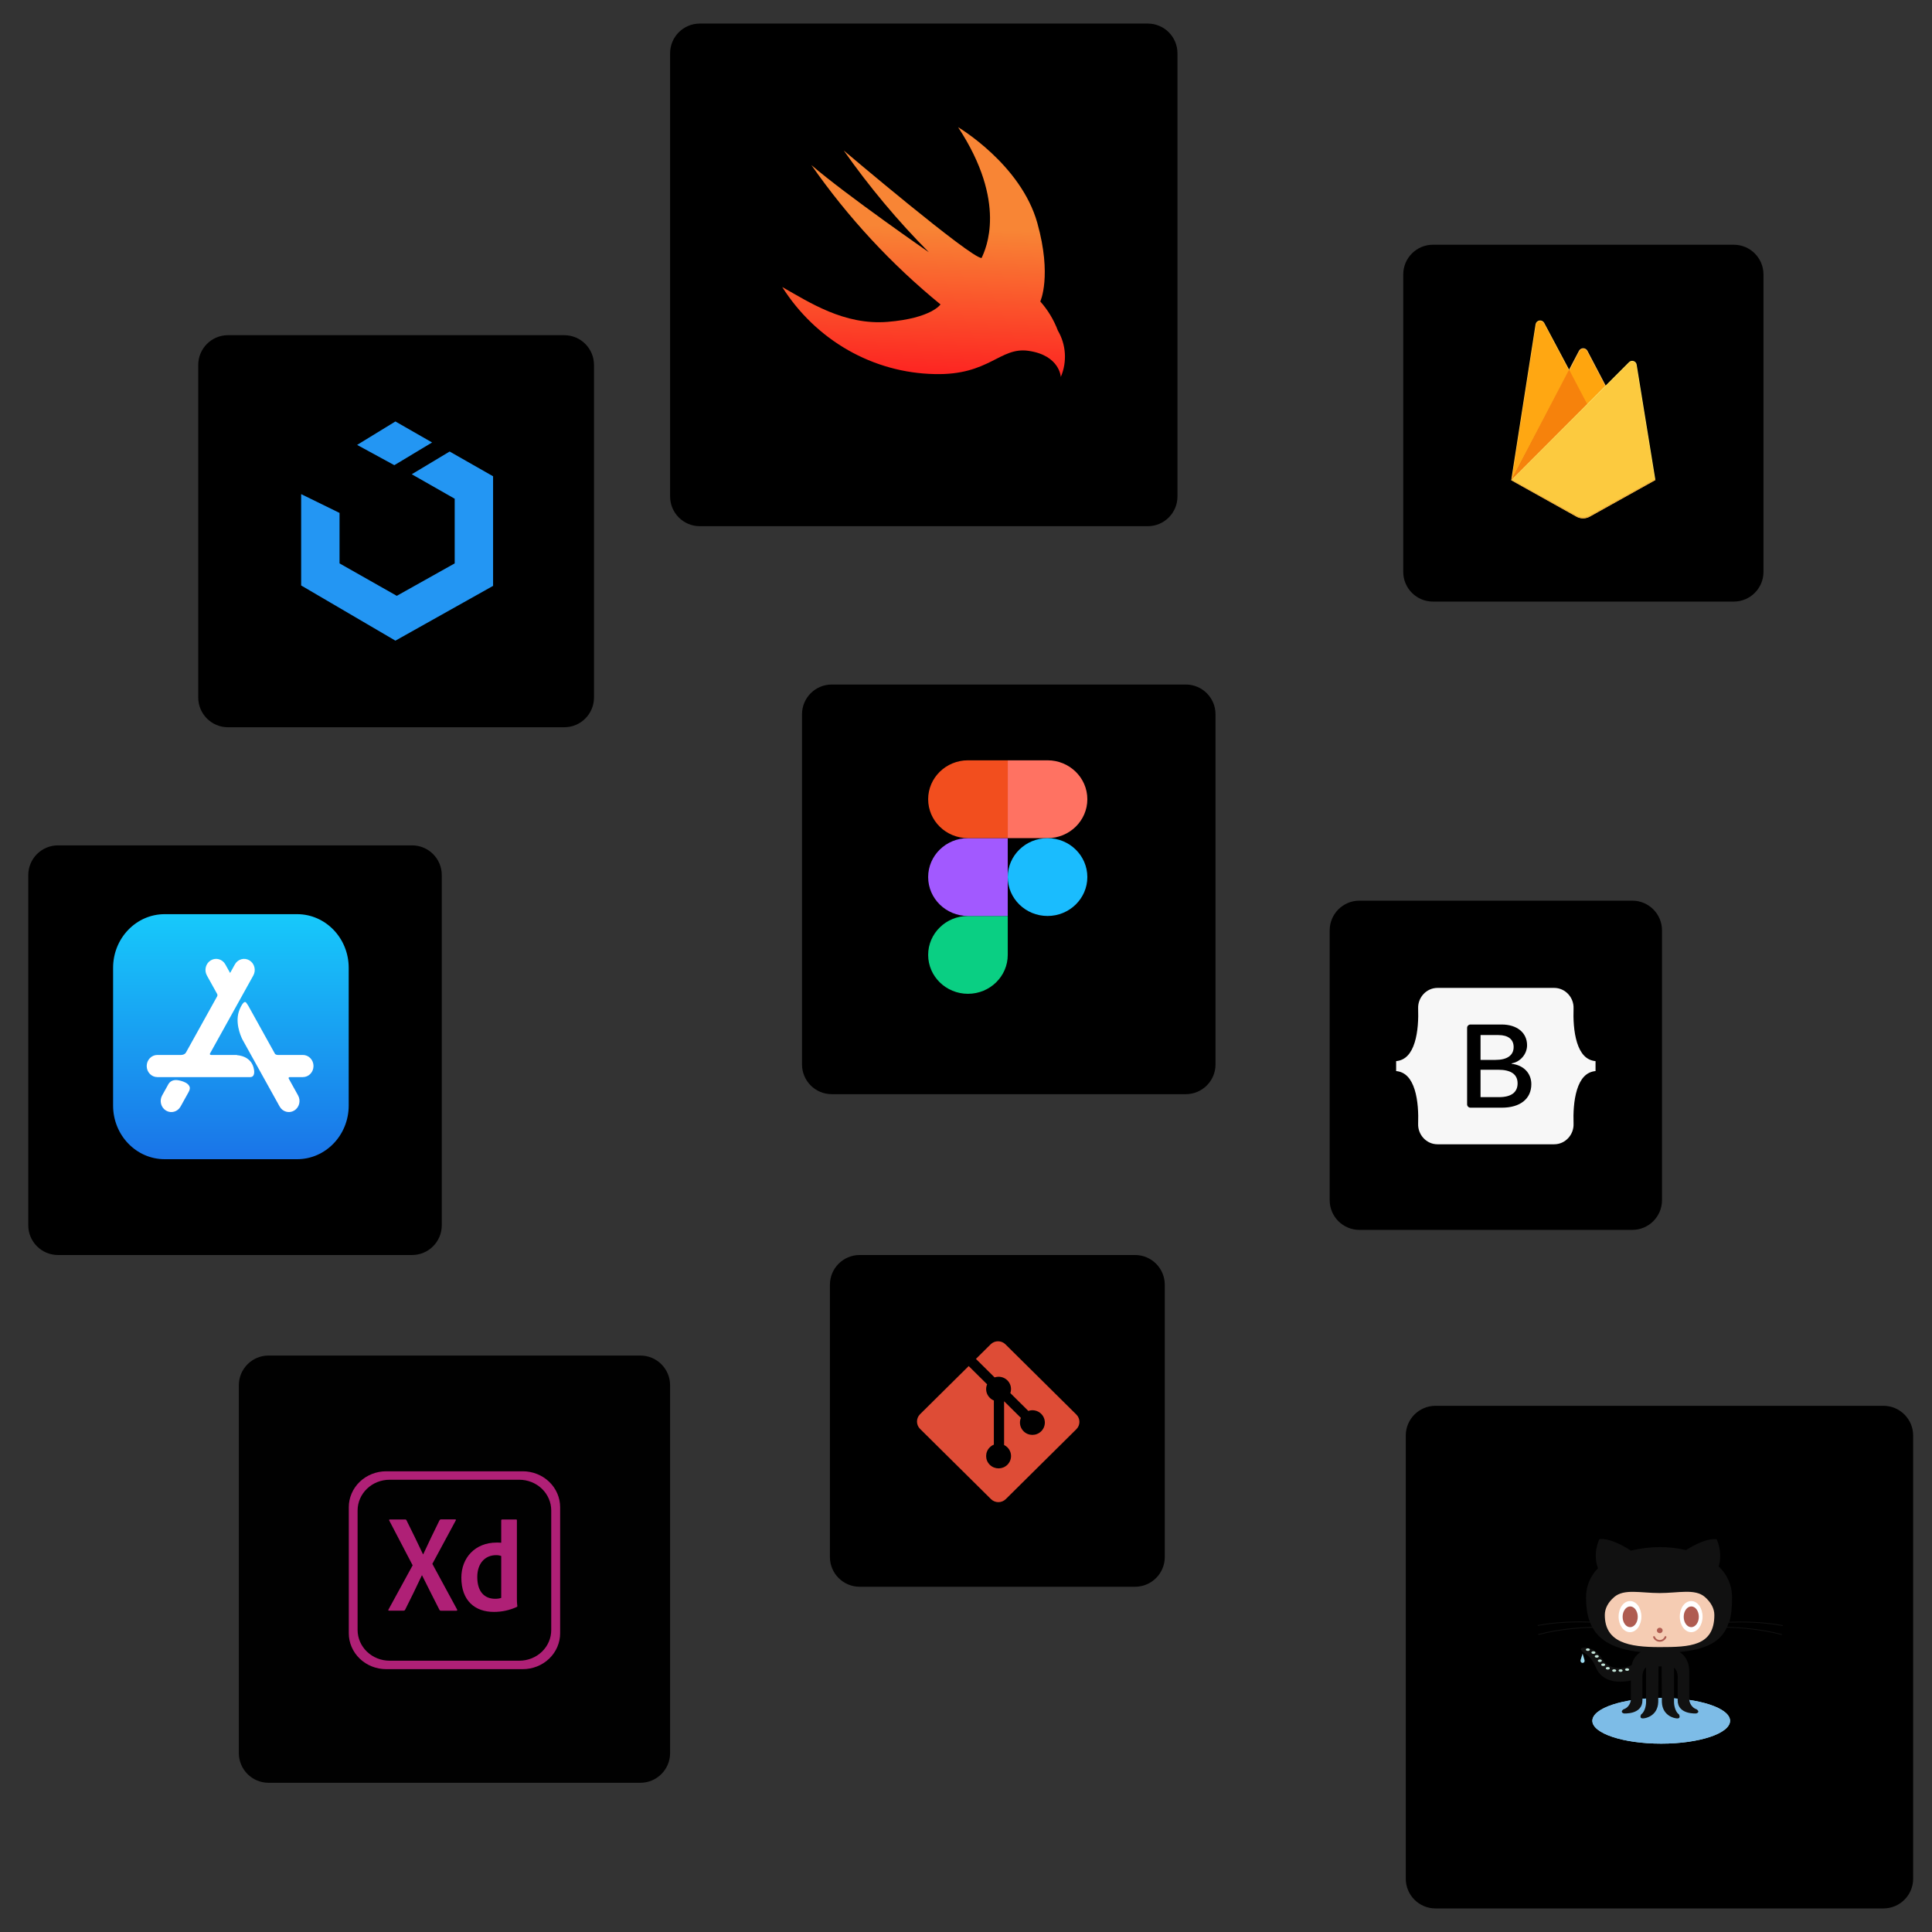 <svg width="410" height="410" viewBox="0 0 410 410" fill="none" xmlns="http://www.w3.org/2000/svg">
<rect x="0" y="0" width="410" height="410" fill="#333333" stroke="none"/>
<path d="M399.691 298.333H304.637C301.153 298.333 298.328 301.158 298.328 304.642V398.691C298.328 402.175 301.153 405 304.637 405H399.691C403.175 405 406 402.175 406 398.691V304.642C406 301.158 403.175 298.333 399.691 298.333Z" fill="black"/>
<g clip-path="url(#clip0_2_2)">
<path d="M367.144 365.181C367.144 367.865 360.6 370.027 352.533 370.027C344.466 370.027 337.923 367.845 337.923 365.181C337.923 362.497 344.466 360.334 352.533 360.334C360.6 360.334 367.144 362.497 367.144 365.181Z" fill="#9EDCF2"/>
<path d="M367.144 365.181C367.144 367.865 360.6 370.027 352.533 370.027C344.466 370.027 337.923 367.845 337.923 365.181C337.923 362.497 344.466 360.334 352.533 360.334C360.6 360.334 367.144 362.497 367.144 365.181Z" fill="#7DBCE7"/>
<path d="M335.85 350.911L335.423 352.301C335.423 352.301 335.322 352.803 335.81 352.9C336.338 352.88 336.297 352.417 336.257 352.282L335.85 350.911Z" fill="#9EDCF2"/>
<path d="M378.299 345.06L378.34 344.886C374.052 344.075 369.663 344.056 367.001 344.172C367.428 342.685 367.57 340.947 367.57 339.035C367.57 336.274 366.473 334.073 364.725 332.412C365.03 331.466 365.437 329.361 364.319 326.677C364.319 326.677 362.328 326.079 357.796 328.956C356.028 328.531 354.139 328.319 352.249 328.319C350.176 328.319 348.083 328.57 346.112 329.072C341.438 326.04 339.386 326.658 339.386 326.658C338.045 329.844 338.878 332.219 339.122 332.798C337.537 334.42 336.582 336.487 336.582 339.016C336.582 340.928 336.805 342.646 337.374 344.133C334.692 344.037 330.465 344.075 326.32 344.867L326.361 345.041C330.506 344.249 334.773 344.23 337.435 344.326C337.557 344.635 337.699 344.944 337.842 345.234C335.2 345.311 330.709 345.639 326.401 346.798L326.462 346.972C330.811 345.813 335.342 345.504 337.964 345.427C339.549 348.208 342.637 350.023 348.164 350.583C347.372 351.085 346.579 351.934 346.254 353.383C345.177 353.865 341.804 355.062 339.772 351.741C339.772 351.741 338.634 349.772 336.46 349.617C336.46 349.617 334.347 349.579 336.318 350.872C336.318 350.872 337.72 351.509 338.695 353.885C338.695 353.885 339.975 357.94 346.092 356.627V360.778C346.092 360.778 345.97 362.265 344.527 362.748C344.527 362.748 343.674 363.308 344.588 363.617C344.588 363.617 348.55 363.926 348.55 360.836V356.279C348.55 356.279 348.388 354.464 349.323 353.846V361.338C349.323 361.338 349.262 363.134 348.286 363.81C348.286 363.81 347.636 364.91 349.058 364.621C349.058 364.621 351.781 364.254 351.903 361.222L351.964 353.634H352.614L352.675 361.222C352.797 364.235 355.52 364.621 355.52 364.621C356.943 364.93 356.292 363.81 356.292 363.81C355.317 363.134 355.256 361.338 355.256 361.338V353.904C356.191 354.599 356.028 356.279 356.028 356.279V360.836C356.028 363.926 359.991 363.617 359.991 363.617C360.905 363.308 360.052 362.748 360.052 362.748C358.629 362.246 358.487 360.778 358.487 360.778V354.792C358.487 352.456 357.451 351.22 356.435 350.583C362.328 350.023 365.152 348.227 366.453 345.408C369.033 345.466 373.687 345.775 378.116 346.972L378.177 346.798C373.768 345.62 369.155 345.311 366.534 345.234C366.656 344.944 366.757 344.655 366.859 344.346C369.582 344.249 373.991 344.249 378.299 345.06V345.06Z" fill="#111111"/>
<path d="M361.799 338.9C363.059 340.001 363.811 341.314 363.811 342.724C363.811 349.366 358.609 349.54 352.188 349.54C345.767 349.54 340.565 348.613 340.565 342.724C340.565 341.314 341.296 340.001 342.556 338.92C344.649 337.104 348.185 338.07 352.188 338.07C356.191 338.07 359.706 337.085 361.799 338.9V338.9Z" fill="#F5CCB3"/>
<path d="M348.327 343.071C348.327 344.906 347.25 346.373 345.909 346.373C344.568 346.373 343.491 344.886 343.491 343.071C343.491 341.237 344.568 339.769 345.909 339.769C347.25 339.75 348.327 341.237 348.327 343.071V343.071Z" fill="white"/>
<path d="M347.555 343.11C347.555 344.326 346.823 345.311 345.949 345.311C345.055 345.311 344.344 344.326 344.344 343.11C344.344 341.893 345.076 340.908 345.949 340.908C346.823 340.908 347.555 341.893 347.555 343.11Z" fill="#AF5C51"/>
<path d="M361.312 343.071C361.312 344.906 360.235 346.373 358.893 346.373C357.552 346.373 356.475 344.886 356.475 343.071C356.475 341.237 357.552 339.769 358.893 339.769C360.214 339.75 361.312 341.237 361.312 343.071V343.071Z" fill="white"/>
<path d="M360.519 343.11C360.519 344.326 359.788 345.311 358.914 345.311C358.02 345.311 357.308 344.326 357.308 343.11C357.308 341.893 358.04 340.908 358.914 340.908C359.808 340.908 360.519 341.893 360.519 343.11ZM352.838 346.006C352.838 346.315 352.574 346.586 352.228 346.586C351.903 346.586 351.619 346.334 351.619 346.006C351.619 345.678 351.883 345.427 352.228 345.427C352.554 345.427 352.838 345.678 352.838 346.006ZM350.826 347.454C350.786 347.358 350.847 347.261 350.948 347.223C351.05 347.184 351.151 347.242 351.192 347.339C351.355 347.763 351.761 348.034 352.228 348.034C352.696 348.034 353.102 347.744 353.265 347.339C353.305 347.242 353.407 347.184 353.509 347.223C353.61 347.261 353.671 347.358 353.631 347.454C353.427 348.014 352.858 348.401 352.228 348.401C351.598 348.401 351.03 348.014 350.826 347.454V347.454Z" fill="#AF5C51"/>
<path d="M337.395 350.081C337.395 350.235 337.212 350.351 336.968 350.351C336.744 350.351 336.541 350.235 336.541 350.081C336.541 349.926 336.724 349.81 336.968 349.81C337.212 349.81 337.395 349.926 337.395 350.081ZM338.573 350.698C338.573 350.853 338.39 350.969 338.146 350.969C337.923 350.969 337.72 350.853 337.72 350.698C337.72 350.544 337.903 350.428 338.146 350.428C338.39 350.428 338.573 350.544 338.573 350.698ZM339.284 351.509C339.284 351.664 339.101 351.78 338.858 351.78C338.634 351.78 338.431 351.664 338.431 351.509C338.431 351.355 338.614 351.239 338.858 351.239C339.101 351.22 339.284 351.355 339.284 351.509ZM339.935 352.436C339.935 352.591 339.752 352.707 339.508 352.707C339.284 352.707 339.081 352.591 339.081 352.436C339.081 352.282 339.264 352.166 339.508 352.166C339.752 352.147 339.935 352.282 339.935 352.436ZM340.646 353.286C340.646 353.44 340.463 353.556 340.219 353.556C339.996 353.556 339.792 353.44 339.792 353.286C339.792 353.132 339.975 353.016 340.219 353.016C340.463 353.016 340.646 353.132 340.646 353.286ZM341.621 354.039C341.621 354.194 341.438 354.309 341.194 354.309C340.971 354.309 340.768 354.194 340.768 354.039C340.768 353.885 340.951 353.769 341.194 353.769C341.438 353.749 341.621 353.885 341.621 354.039ZM342.983 354.522C342.983 354.676 342.8 354.792 342.556 354.792C342.332 354.792 342.129 354.676 342.129 354.522C342.129 354.367 342.312 354.251 342.556 354.251C342.8 354.251 342.983 354.367 342.983 354.522ZM344.344 354.522C344.344 354.676 344.161 354.792 343.917 354.792C343.694 354.792 343.491 354.676 343.491 354.522C343.491 354.367 343.674 354.251 343.917 354.251C344.161 354.251 344.344 354.367 344.344 354.522ZM345.726 354.309C345.726 354.464 345.543 354.58 345.299 354.58C345.076 354.58 344.872 354.464 344.872 354.309C344.872 354.155 345.055 354.039 345.299 354.039C345.523 354.039 345.726 354.155 345.726 354.309Z" fill="#C4E5D9"/>
</g>
<path d="M240.875 266.333H182.43C178.946 266.333 176.121 269.158 176.121 272.642V330.424C176.121 333.908 178.946 336.733 182.43 336.733H240.875C244.36 336.733 247.184 333.908 247.184 330.424V272.642C247.184 269.158 244.36 266.333 240.875 266.333Z" fill="black"/>
<g clip-path="url(#clip1_2_2)">
<path d="M228.42 300.189L213.37 285.284C212.504 284.426 211.098 284.426 210.231 285.284L207.106 288.379L211.07 292.306C211.991 291.998 213.048 292.204 213.782 292.932C214.52 293.664 214.727 294.719 214.409 295.634L218.229 299.419C219.154 299.103 220.22 299.307 220.958 300.04C221.99 301.061 221.99 302.717 220.958 303.739C219.926 304.761 218.255 304.761 217.222 303.739C216.446 302.97 216.254 301.841 216.647 300.894L213.084 297.365L213.084 306.651C213.342 306.778 213.578 306.945 213.782 307.146C214.814 308.168 214.814 309.824 213.782 310.847C212.75 311.868 211.078 311.868 210.047 310.847C209.015 309.824 209.015 308.168 210.047 307.146C210.294 306.901 210.588 306.707 210.912 306.575V297.202C210.588 297.071 210.294 296.877 210.047 296.631C209.265 295.858 209.077 294.722 209.478 293.771L205.57 289.9L195.25 300.12C194.383 300.979 194.383 302.372 195.25 303.23L210.301 318.136C211.167 318.994 212.572 318.994 213.44 318.136L228.42 303.3C229.287 302.441 229.287 301.048 228.42 300.189" fill="#DE4C36"/>
</g>
<g opacity="0.97">
<path d="M135.896 287.667H56.993C53.508 287.667 50.684 290.492 50.684 293.976V372.025C50.684 375.509 53.508 378.334 56.993 378.334H135.896C139.38 378.334 142.205 375.509 142.205 372.025V293.976C142.205 290.492 139.38 287.667 135.896 287.667Z" fill="black"/>
<g clip-path="url(#clip2_2_2)">
<path d="M110.927 312.23H81.961C80.918 312.228 79.884 312.425 78.92 312.808C77.956 313.191 77.08 313.752 76.342 314.461C75.604 315.17 75.019 316.011 74.621 316.937C74.222 317.863 74.017 318.855 74.019 319.857V346.593C74.017 347.595 74.222 348.587 74.621 349.513C75.019 350.439 75.604 351.281 76.342 351.989C77.08 352.698 77.956 353.259 78.92 353.642C79.884 354.025 80.918 354.222 81.961 354.22H110.927C111.971 354.222 113.004 354.025 113.968 353.642C114.933 353.259 115.809 352.698 116.547 351.989C117.284 351.281 117.869 350.439 118.268 349.513C118.667 348.587 118.871 347.595 118.87 346.593V319.857C118.871 318.855 118.667 317.863 118.268 316.937C117.869 316.011 117.284 315.17 116.547 314.461C115.809 313.752 114.933 313.191 113.968 312.808C113.004 312.425 111.971 312.228 110.927 312.23V312.23ZM116.979 345.893C116.984 346.749 116.813 347.597 116.476 348.389C116.139 349.181 115.642 349.901 115.014 350.508C114.385 351.115 113.638 351.597 112.816 351.926C111.993 352.255 111.111 352.424 110.22 352.425H82.671C80.873 352.422 79.149 351.735 77.878 350.514C76.606 349.294 75.891 347.638 75.888 345.912V320.537C75.891 318.81 76.606 317.155 77.878 315.934C79.149 314.713 80.873 314.026 82.671 314.024H110.197C111.996 314.024 113.721 314.711 114.992 315.932C116.264 317.153 116.979 318.81 116.979 320.537V345.893ZM91.751 331.879L96.986 341.532C97.081 341.679 97.024 341.819 96.875 341.819H93.62C93.416 341.819 93.321 341.77 93.233 341.587C92.037 339.218 90.816 336.85 89.567 334.304H89.532C88.383 336.755 87.198 339.19 85.977 341.609C85.891 341.749 85.796 341.804 85.642 341.804H82.56C82.371 341.804 82.356 341.657 82.452 341.552L87.569 332.186L82.62 322.709C82.502 322.562 82.62 322.456 82.728 322.456H85.94C86.129 322.456 86.204 322.493 86.277 322.651C87.469 325.039 88.635 327.439 89.774 329.851H89.809C90.896 327.482 92.095 325.022 93.247 322.673C93.342 322.526 93.399 322.435 93.583 322.435H96.589C96.742 322.435 96.801 322.548 96.707 322.688L91.751 331.879ZM97.904 334.802C97.904 330.625 100.795 327.357 105.394 327.357C105.788 327.357 105.992 327.357 106.365 327.393V322.641C106.365 322.527 106.459 322.458 106.554 322.458H109.503C109.656 322.458 109.694 322.513 109.694 322.597V339.078C109.694 339.562 109.694 340.171 109.789 340.83C109.789 340.943 109.751 340.976 109.637 341.034C108.142 341.716 106.509 342.07 104.854 342.072C100.795 342.092 97.904 339.688 97.904 334.802V334.802ZM106.367 330.21C106.021 330.083 105.654 330.022 105.285 330.028C102.929 330.028 101.286 331.773 101.286 334.662C101.286 337.964 102.964 339.288 105.081 339.288C105.526 339.288 106.016 339.24 106.367 339.093V330.21Z" fill="#B32078"/>
</g>
</g>
<path d="M346.394 191.134H288.487C285.003 191.134 282.178 193.959 282.178 197.443V254.692C282.178 258.176 285.003 261.001 288.487 261.001H346.394C349.878 261.001 352.703 258.176 352.703 254.692V197.443C352.703 193.959 349.878 191.134 346.394 191.134Z" fill="black"/>
<path fill-rule="evenodd" clip-rule="evenodd" d="M305.072 209.648C302.657 209.648 300.871 211.729 300.951 213.985C301.027 216.153 300.928 218.96 300.21 221.25C299.489 223.546 298.272 225.001 296.283 225.188V227.296C298.272 227.483 299.489 228.937 300.21 231.234C300.928 233.523 301.027 236.331 300.951 238.498C300.871 240.754 302.657 242.835 305.072 242.835H329.812C332.226 242.835 334.013 240.755 333.933 238.498C333.856 236.331 333.956 233.523 334.673 231.234C335.394 228.937 336.608 227.483 338.598 227.296V225.188C336.609 225 335.394 223.546 334.673 221.25C333.955 218.961 333.856 216.153 333.933 213.985C334.013 211.729 332.226 209.648 329.812 209.648H305.071H305.072ZM324.971 230.077C324.971 233.184 322.617 235.068 318.711 235.068H312.061C311.871 235.068 311.689 234.994 311.554 234.861C311.42 234.729 311.344 234.549 311.344 234.362V218.122C311.344 217.934 311.42 217.755 311.554 217.622C311.689 217.49 311.871 217.416 312.061 217.416H318.673C321.93 217.416 324.068 219.153 324.068 221.819C324.068 223.691 322.63 225.367 320.798 225.661V225.758C323.292 226.028 324.971 227.728 324.971 230.077ZM317.986 219.654H314.194V224.926H317.388C319.856 224.926 321.217 223.948 321.217 222.198C321.217 220.559 320.047 219.654 317.986 219.654ZM314.194 227.018V232.829H318.125C320.695 232.829 322.057 231.814 322.057 229.905C322.057 227.997 320.657 227.018 317.96 227.018H314.194Z" fill="#F7F7F7"/>
<path d="M251.642 145.267H176.508C173.024 145.267 170.199 148.092 170.199 151.576V225.891C170.199 229.376 173.024 232.2 176.508 232.2H251.642C255.127 232.2 257.951 229.376 257.951 225.891V151.576C257.951 148.092 255.127 145.267 251.642 145.267Z" fill="black"/>
<g clip-path="url(#clip3_2_2)">
<path d="M205.415 210.9C210.077 210.9 213.86 207.2 213.86 202.642V194.383H205.415C200.753 194.383 196.97 198.083 196.97 202.642C196.97 207.2 200.753 210.9 205.415 210.9Z" fill="#0ACF83"/>
<path d="M196.97 186.125C196.97 181.566 200.753 177.867 205.415 177.867H213.86V194.383H205.415C200.753 194.383 196.97 190.684 196.97 186.125Z" fill="#A259FF"/>
<path d="M196.97 169.608C196.97 165.05 200.753 161.35 205.415 161.35H213.86V177.867H205.415C200.753 177.867 196.97 174.167 196.97 169.608Z" fill="#F24E1E"/>
<path d="M213.86 161.35H222.305C226.967 161.35 230.75 165.05 230.75 169.608C230.75 174.167 226.967 177.867 222.305 177.867H213.86V161.35Z" fill="#FF7262"/>
<path d="M230.75 186.125C230.75 190.684 226.967 194.383 222.305 194.383C217.643 194.383 213.86 190.684 213.86 186.125C213.86 181.566 217.643 177.867 222.305 177.867C226.967 177.867 230.75 181.566 230.75 186.125Z" fill="#1ABCFE"/>
</g>
<path d="M87.443 179.4H12.309C8.825 179.4 6 182.225 6 185.709V260.024C6 263.509 8.825 266.333 12.309 266.333H87.443C90.928 266.333 93.752 263.509 93.752 260.024V185.709C93.752 182.225 90.928 179.4 87.443 179.4Z" fill="black"/>
<path d="M34.95 194H63.05C69.098 194 74 199.098 74 205.388V234.612C74 240.902 69.098 246 63.05 246H34.95C28.902 246 24 240.902 24 234.612V205.388C24 199.098 28.902 194 34.95 194Z" fill="url(#paint0_linear_2_2)"/>
<path d="M40.024 231.743L40.029 231.744L38.319 234.824C37.695 235.948 36.313 236.333 35.232 235.684C34.151 235.035 33.781 233.598 34.405 232.473L35.664 230.205L35.785 229.987C36.001 229.665 36.534 229.108 37.599 229.213C37.599 229.213 40.106 229.495 40.288 230.851C40.288 230.851 40.312 231.297 40.024 231.743V231.743ZM64.27 223.878H58.94C58.577 223.852 58.418 223.717 58.356 223.639L58.352 223.632L52.645 213.353L52.638 213.358L52.296 212.847C51.735 211.955 50.844 214.237 50.844 214.237C49.781 216.779 50.995 219.669 51.418 220.543L59.344 234.821C59.968 235.944 61.35 236.33 62.431 235.681C63.512 235.032 63.883 233.594 63.258 232.47L61.277 228.9C61.238 228.814 61.171 228.579 61.578 228.578H64.27C65.519 228.578 66.53 227.526 66.53 226.228C66.53 224.93 65.519 223.877 64.27 223.877V223.878ZM53.916 227.072C53.916 227.072 54.201 228.578 53.1 228.578H33.393C32.145 228.578 31.133 227.526 31.133 226.228C31.133 224.93 32.145 223.877 33.393 223.877H38.459C39.277 223.828 39.471 223.337 39.471 223.337L39.476 223.34L46.089 211.427L46.087 211.426C46.208 211.196 46.107 210.979 46.09 210.944L43.906 207.01C43.282 205.886 43.652 204.449 44.733 203.8C45.814 203.151 47.196 203.536 47.82 204.66L48.833 206.484L49.844 204.663C50.468 203.539 51.85 203.154 52.931 203.803C54.011 204.452 54.382 205.889 53.758 207.013L44.555 223.59C44.515 223.691 44.502 223.85 44.802 223.877H50.303L50.304 223.933C50.304 223.933 53.483 223.985 53.916 227.072Z" fill="white"/>
<path d="M367.928 51.934H304.099C300.615 51.934 297.79 54.758 297.79 58.243V121.358C297.79 124.842 300.615 127.667 304.099 127.667H367.928C371.412 127.667 374.237 124.842 374.237 121.358V58.243C374.237 54.758 371.412 51.934 367.928 51.934Z" fill="black"/>
<path d="M320.7 101.9L320.955 101.545L332.985 78.724L333.01 78.482L327.708 68.522C327.611 68.34 327.459 68.193 327.274 68.102C327.089 68.011 326.879 67.98 326.676 68.014C326.472 68.049 326.285 68.146 326.14 68.293C325.995 68.44 325.899 68.629 325.867 68.832L320.7 101.9Z" fill="#FFC24A"/>
<path d="M320.85 101.63L321.042 101.255L332.948 78.671L327.658 68.672C327.571 68.498 327.43 68.357 327.256 68.27C327.082 68.183 326.884 68.155 326.693 68.19C326.502 68.225 326.327 68.321 326.194 68.463C326.062 68.606 325.979 68.787 325.959 68.981L320.85 101.63Z" fill="#FFA712"/>
<path d="M336.876 86.015L340.824 81.965L336.874 74.433C336.788 74.271 336.658 74.136 336.5 74.041C336.343 73.947 336.162 73.897 335.978 73.897C335.794 73.897 335.614 73.947 335.456 74.041C335.298 74.136 335.169 74.271 335.082 74.433L332.971 78.457V78.8L336.876 86.015Z" fill="#F4BD62"/>
<path d="M336.805 85.85L340.644 81.92L336.805 74.6C336.743 74.442 336.635 74.305 336.496 74.206C336.358 74.107 336.193 74.05 336.023 74.043C335.853 74.035 335.684 74.078 335.537 74.164C335.39 74.25 335.271 74.377 335.194 74.529L333.073 78.623L333.01 78.832L336.805 85.85Z" fill="#FFA50E"/>
<path d="M320.703 101.901L320.819 101.785L321.237 101.615L336.627 86.282L336.822 85.751L332.984 78.434L320.703 101.901V101.901Z" fill="#F6820C"/>
<path d="M337.368 109.634L351.3 101.865L347.319 77.369C347.29 77.196 347.215 77.035 347.101 76.902C346.986 76.77 346.838 76.671 346.671 76.618C346.504 76.564 346.326 76.557 346.156 76.598C345.986 76.639 345.83 76.726 345.706 76.85L320.7 101.9L334.549 109.632C334.98 109.873 335.465 109.999 335.958 109.999C336.451 109.999 336.936 109.873 337.366 109.632" fill="#FDE068"/>
<path d="M351.172 101.801L347.224 77.489C347.218 77.324 347.162 77.164 347.064 77.031C346.967 76.898 346.832 76.796 346.676 76.739C346.521 76.683 346.352 76.673 346.192 76.713C346.031 76.752 345.886 76.838 345.774 76.96L320.85 101.853L334.546 109.503C334.974 109.742 335.455 109.867 335.944 109.867C336.433 109.867 336.914 109.742 337.341 109.503L351.172 101.801Z" fill="#FCCA3F"/>
<path d="M337.368 109.4C336.937 109.64 336.453 109.766 335.959 109.766C335.466 109.766 334.982 109.64 334.551 109.4L320.814 101.783L320.7 101.9L334.549 109.633C334.98 109.873 335.465 109.999 335.958 109.999C336.451 109.999 336.936 109.873 337.366 109.633L351.3 101.866L351.265 101.656L337.368 109.4Z" fill="#EEAB37"/>
<path d="M243.568 5H148.514C145.03 5 142.205 7.825 142.205 11.309V105.358C142.205 108.842 145.03 111.667 148.514 111.667H243.568C247.052 111.667 249.877 108.842 249.877 105.358V11.309C249.877 7.825 247.052 5 243.568 5Z" fill="black"/>
<path d="M203.332 27.002C203.332 27.002 216.653 34.855 220.14 47.329C223.281 58.597 220.765 63.975 220.765 63.975C222.372 65.78 223.638 67.878 224.498 70.161C225.362 71.629 225.87 73.289 225.978 75.002C226.086 76.715 225.792 78.43 225.119 80C225.119 80 224.905 75.404 218.263 74.452C212.175 73.568 209.961 79.68 198.335 79.384C191.893 79.257 185.578 77.507 179.942 74.288C174.306 71.068 169.52 66.475 166 60.91C171.681 64.105 179.122 69.066 188.39 68.303C197.658 67.541 199.592 64.605 199.592 64.605C189.175 56.105 179.955 46.153 172.195 35.036C179.48 41.322 197.527 53.831 197.107 53.513C190.506 46.862 184.466 39.644 179.054 31.936C179.054 31.936 206.13 54.89 208.309 54.744C209.205 52.842 213.836 42.994 203.329 27L203.332 27.002Z" fill="url(#paint1_linear_2_2)"/>
<path d="M119.745 71.133H48.379C44.895 71.133 42.07 73.958 42.07 77.442V148.024C42.07 151.509 44.895 154.333 48.379 154.333H119.745C123.229 154.333 126.054 151.509 126.054 148.024V77.442C126.054 73.958 123.229 71.133 119.745 71.133Z" fill="black"/>
<g clip-path="url(#clip4_2_2)">
<path d="M91.698 93.901L83.912 89.44L75.786 94.416L83.681 98.717L91.698 93.901ZM95.421 95.822L87.381 100.644L96.494 105.838V119.559L84.204 126.446L72.056 119.559V108.85L63.91 104.861V124.244L83.912 135.957L104.64 124.331V101.073L95.421 95.822Z" fill="#2396F3"/>
</g>
<defs>
<linearGradient id="paint0_linear_2_2" x1="49" y1="194" x2="49" y2="246" gradientUnits="userSpaceOnUse">
<stop stop-color="#17C9FB"/>
<stop offset="1" stop-color="#1A74E8"/>
</linearGradient>
<linearGradient id="paint1_linear_2_2" x1="196.942" y1="48.213" x2="195.738" y2="80.024" gradientUnits="userSpaceOnUse">
<stop stop-color="#F88535"/>
<stop offset="1" stop-color="#FD2221"/>
</linearGradient>
<clipPath id="clip0_2_2">
<rect width="52.02" height="50.07" fill="white" transform="translate(326.32 326.6)"/>
</clipPath>
<clipPath id="clip1_2_2">
<rect width="34.47" height="34.14" fill="white" transform="translate(194.6 284.64)"/>
</clipPath>
<clipPath id="clip2_2_2">
<rect width="44.85" height="43.07" fill="white" transform="translate(74.02 311.69)"/>
</clipPath>
<clipPath id="clip3_2_2">
<rect width="33.78" height="49.55" fill="white" transform="translate(196.97 161.35)"/>
</clipPath>
<clipPath id="clip4_2_2">
<rect width="40.73" height="46.59" fill="white" transform="translate(63.91 89.44)"/>
</clipPath>
</defs>
</svg>
